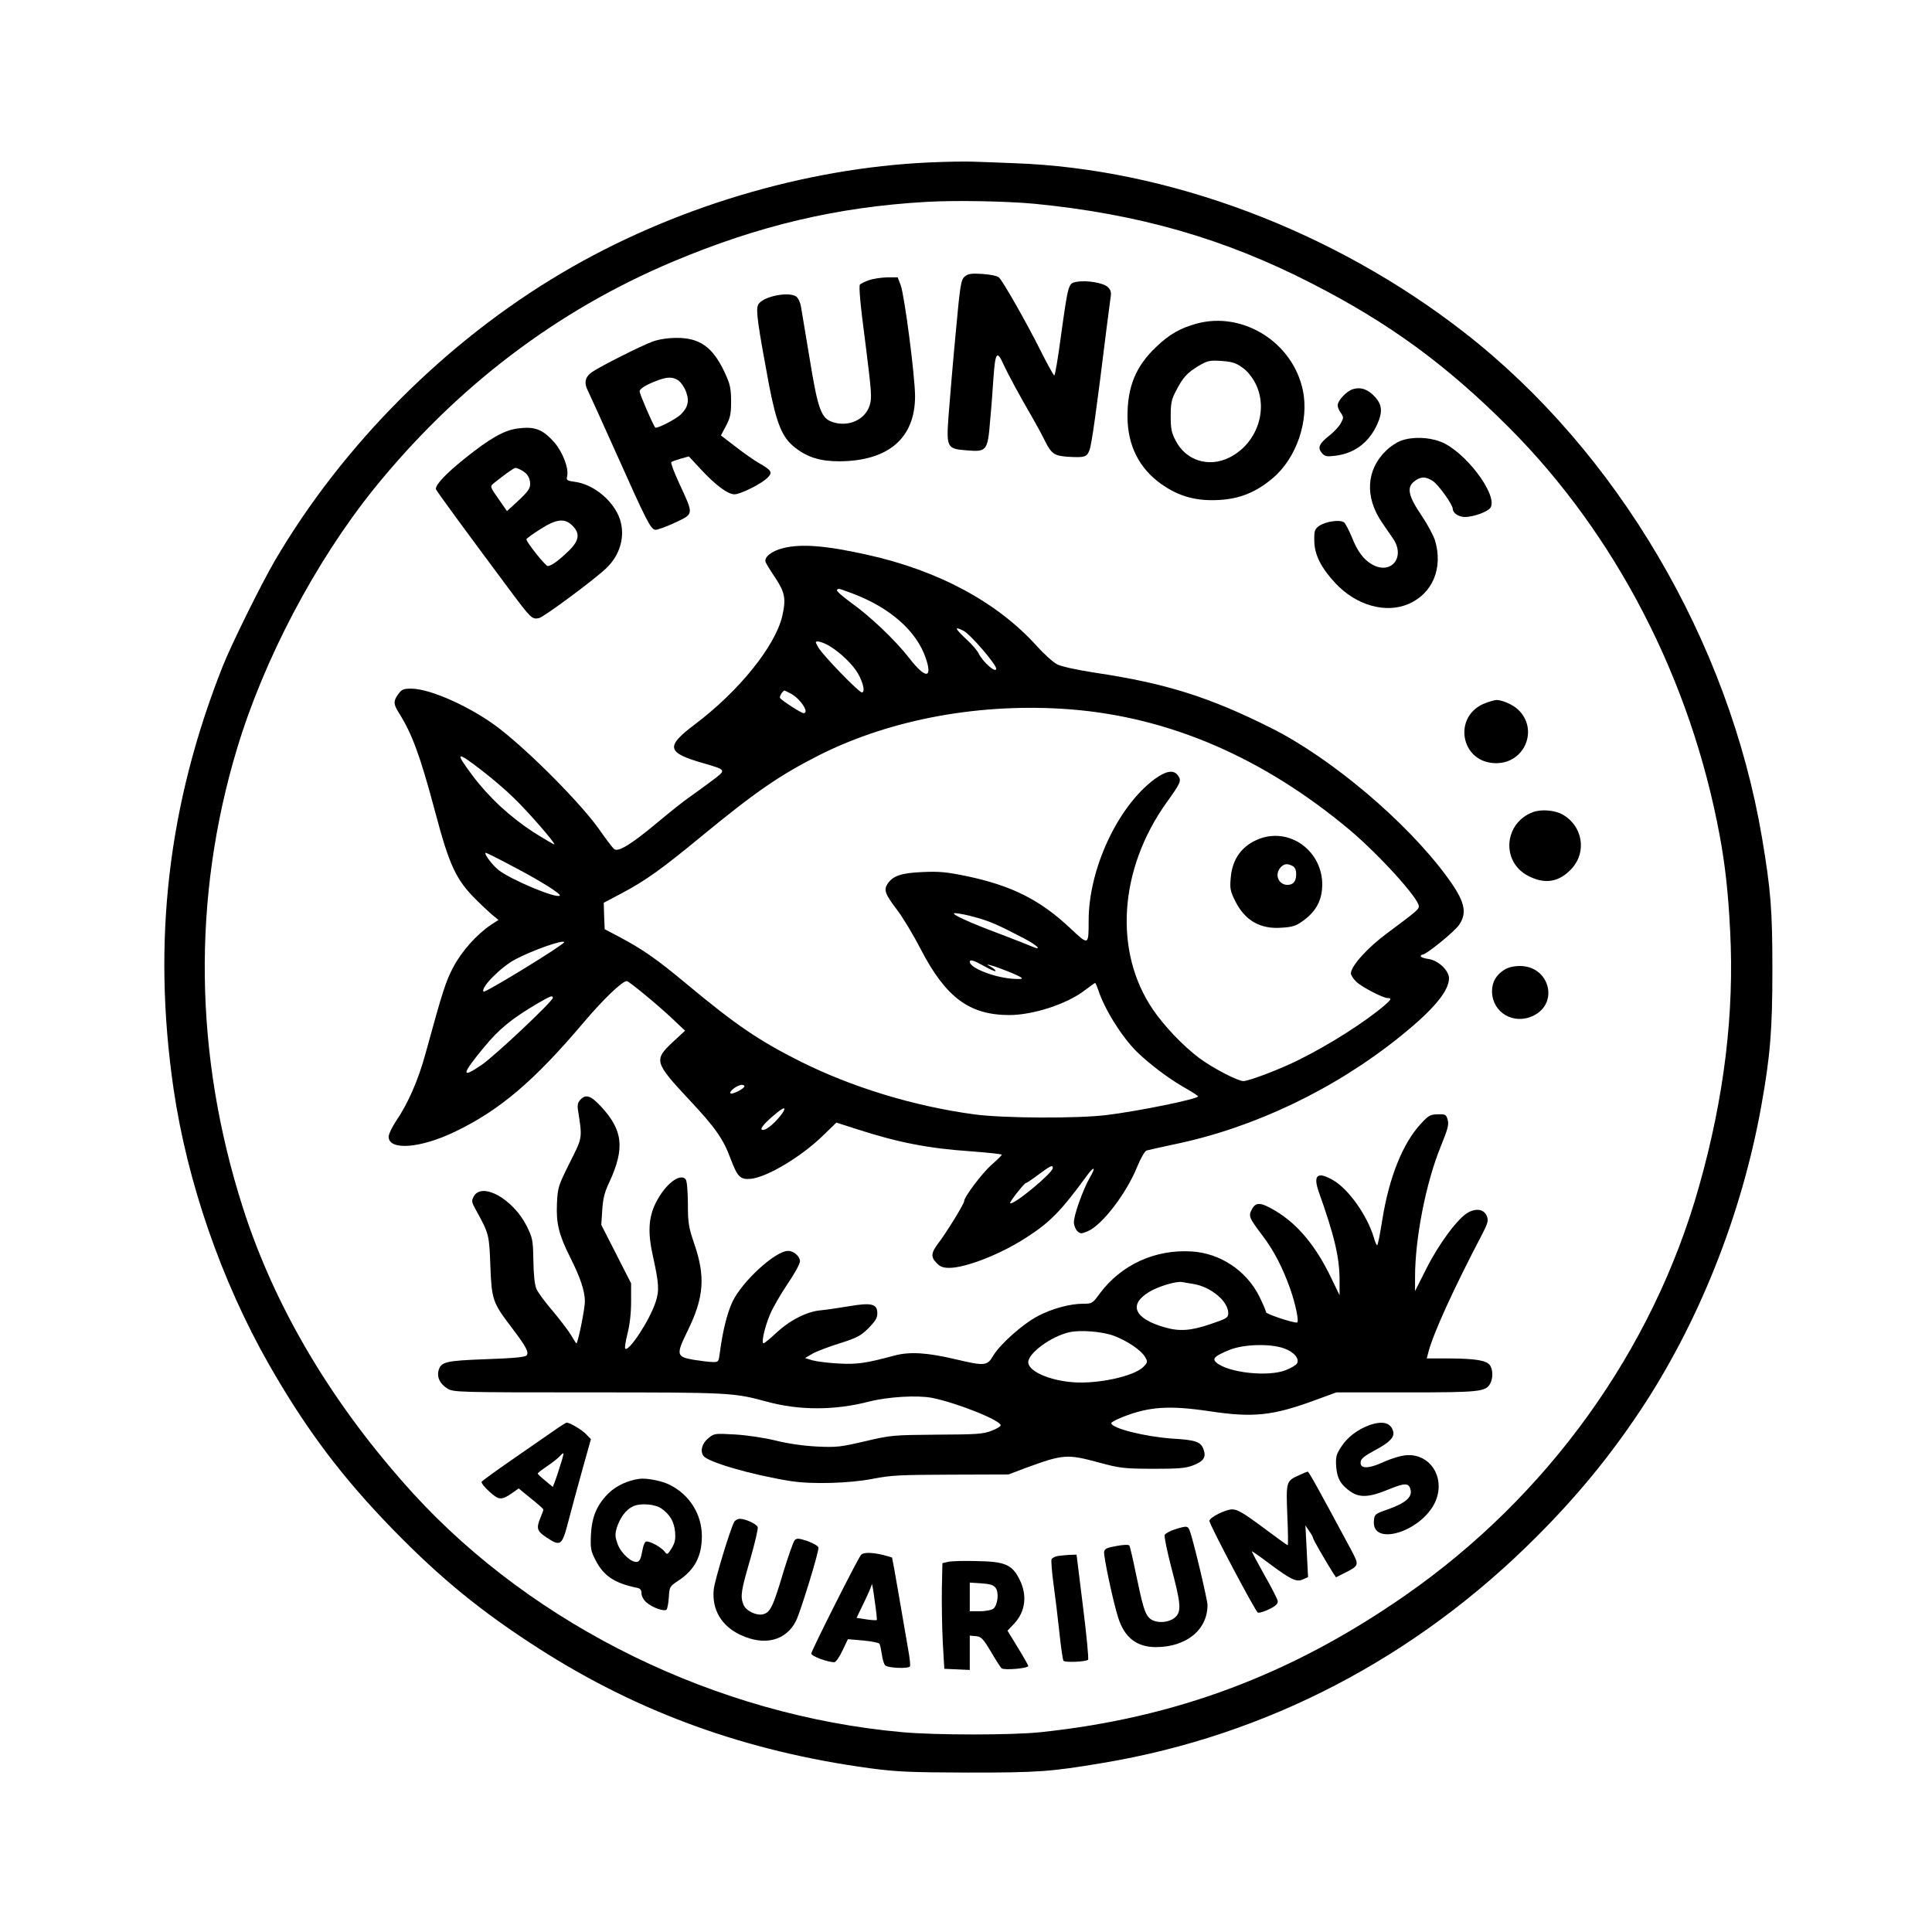 <?xml version="1.0" standalone="no"?>
<!DOCTYPE svg PUBLIC "-//W3C//DTD SVG 20010904//EN"
 "http://www.w3.org/TR/2001/REC-SVG-20010904/DTD/svg10.dtd">
<svg version="1.0" xmlns="http://www.w3.org/2000/svg"
 width="1024pt" height="1024pt" viewBox="0 0 1024 1024"
 preserveAspectRatio="xMidYMid meet">

<g transform="translate(0,1024) scale(0.1,-0.1)"
fill="#000000" stroke="none">
<path d="M4925 9379 c-663 -30 -1364 -241 -1946 -585 -615 -363 -1163 -912
-1523 -1527 -71 -122 -230 -443 -275 -557 -291 -734 -375 -1460 -261 -2242 73
-496 254 -1018 505 -1459 197 -345 388 -599 660 -878 253 -259 466 -433 770
-628 530 -340 1100 -546 1755 -635 144 -19 210 -22 520 -23 372 0 435 4 715
51 868 145 1659 557 2299 1199 214 214 383 420 544 660 314 470 543 1044 647
1622 48 267 59 406 59 723 0 318 -8 419 -55 700 -176 1041 -768 2047 -1577
2677 -691 539 -1570 870 -2387 898 -77 3 -174 7 -215 8 -41 2 -147 0 -235 -4z
m558 -219 c551 -54 1006 -184 1469 -422 411 -210 713 -431 1044 -762 568 -568
966 -1339 1119 -2166 28 -150 45 -300 55 -502 23 -434 -31 -885 -165 -1357
-244 -867 -803 -1644 -1560 -2169 -601 -418 -1215 -648 -1930 -723 -149 -16
-556 -16 -732 0 -983 88 -1947 559 -2592 1264 -426 468 -733 982 -904 1517
-258 807 -269 1640 -31 2431 143 475 415 991 725 1377 436 540 969 946 1585
1205 456 192 871 290 1344 317 154 9 422 4 573 -10z"/>
<path d="M5113 8774 c-20 -18 -24 -41 -48 -304 -15 -157 -31 -350 -37 -428
-13 -175 -10 -181 96 -189 106 -9 111 -3 124 159 7 73 14 171 17 218 10 145
19 157 55 76 22 -48 89 -172 147 -271 22 -38 55 -98 72 -133 34 -68 50 -78
121 -83 88 -5 100 -2 114 34 12 28 38 217 91 647 9 69 18 141 21 161 5 29 2
41 -14 57 -23 23 -112 38 -167 28 -43 -8 -43 -10 -82 -288 -15 -115 -31 -208
-35 -208 -4 0 -38 62 -76 138 -74 147 -194 358 -217 381 -8 8 -43 16 -87 19
-61 4 -77 1 -95 -14z"/>
<path d="M4606 8755 c-21 -7 -43 -18 -48 -23 -7 -7 2 -109 28 -304 34 -270 36
-297 23 -338 -24 -75 -113 -115 -196 -87 -61 20 -78 66 -123 344 -22 131 -42
252 -45 270 -3 18 -13 39 -21 48 -35 34 -186 4 -206 -41 -13 -27 -1 -107 57
-419 41 -213 71 -286 141 -339 66 -51 133 -71 234 -71 259 2 400 123 400 345
0 103 -55 529 -76 588 l-16 42 -56 0 c-31 -1 -74 -7 -96 -15z"/>
<path d="M6343 8525 c-87 -24 -144 -56 -213 -122 -110 -103 -155 -212 -154
-373 1 -151 61 -271 178 -355 82 -58 163 -85 264 -86 133 -1 229 33 328 117
126 106 194 306 159 467 -54 253 -317 418 -562 352z m240 -232 c27 -18 52 -49
71 -85 71 -140 7 -322 -140 -394 -109 -53 -229 -15 -283 91 -22 41 -26 63 -26
130 0 69 4 88 29 135 36 70 59 95 121 132 45 26 57 29 118 25 56 -4 77 -10
110 -34z"/>
<path d="M3460 8430 c-61 -22 -279 -132 -322 -162 -37 -25 -44 -58 -22 -99 9
-19 79 -172 154 -340 155 -347 178 -392 202 -397 10 -2 56 15 104 37 103 49
102 40 25 207 -28 60 -47 111 -43 115 4 3 26 11 50 18 l43 12 66 -71 c76 -82
141 -130 176 -130 30 0 136 52 172 85 32 31 27 41 -43 81 -26 15 -82 54 -124
87 l-77 59 27 51 c23 44 27 64 27 132 -1 71 -5 89 -36 155 -62 131 -131 180
-254 179 -44 0 -91 -7 -125 -19z m135 -206 c13 -9 32 -35 41 -60 19 -49 10
-85 -29 -122 -28 -26 -127 -76 -134 -68 -11 11 -83 178 -83 192 0 14 38 37 99
59 49 18 77 18 106 -1z"/>
<path d="M7173 8178 c-34 -9 -83 -60 -83 -87 0 -9 7 -27 17 -40 15 -22 15 -26
-1 -55 -9 -17 -37 -47 -62 -66 -53 -42 -62 -64 -37 -92 15 -17 26 -19 67 -14
104 12 181 69 226 168 28 63 26 101 -10 142 -37 41 -74 56 -117 44z"/>
<path d="M2744 7969 c-72 -9 -150 -54 -283 -161 -98 -79 -151 -135 -151 -160
0 -6 148 -208 390 -533 114 -153 120 -159 157 -151 26 6 291 202 356 264 74
70 102 170 73 259 -32 97 -139 186 -238 199 -44 6 -47 9 -42 30 10 40 -23 127
-67 178 -62 71 -105 87 -195 75z m19 -221 c32 -17 46 -39 47 -73 0 -24 -12
-41 -61 -87 l-62 -57 -36 52 c-57 81 -56 78 -30 99 59 47 103 78 111 78 5 0
19 -5 31 -12z m271 -294 c42 -42 36 -80 -21 -135 -55 -53 -92 -79 -110 -79
-12 0 -113 126 -113 142 0 3 32 27 72 52 86 56 131 61 172 20z"/>
<path d="M7425 7904 c-22 -8 -57 -31 -78 -52 -106 -102 -114 -246 -23 -380 18
-26 44 -65 59 -86 68 -98 -9 -195 -110 -138 -45 25 -78 69 -108 145 -15 36
-33 71 -41 78 -20 17 -101 5 -133 -19 -23 -17 -26 -26 -25 -79 1 -73 35 -141
111 -223 110 -119 269 -164 391 -110 126 56 181 190 138 335 -8 26 -40 86 -71
132 -71 104 -80 149 -40 181 34 27 61 28 100 2 29 -19 105 -125 105 -147 0
-22 31 -43 64 -43 48 0 125 29 137 51 37 70 -139 300 -266 348 -65 25 -151 27
-210 5z"/>
<path d="M4152 7335 c-60 -14 -104 -48 -94 -74 3 -9 25 -45 49 -80 54 -81 60
-115 39 -207 -38 -160 -230 -398 -464 -574 -155 -117 -149 -149 42 -204 130
-38 129 -35 44 -98 -40 -30 -93 -69 -118 -86 -25 -17 -99 -76 -165 -131 -140
-117 -209 -159 -230 -141 -8 6 -45 55 -82 108 -94 132 -355 397 -523 528 -143
112 -367 214 -470 214 -42 0 -51 -4 -69 -29 -27 -37 -26 -53 3 -99 71 -113
113 -228 191 -520 77 -291 112 -366 222 -474 37 -37 79 -75 92 -85 l23 -19
-40 -26 c-75 -50 -156 -141 -200 -225 -40 -76 -55 -123 -147 -458 -38 -140
-93 -265 -156 -357 -21 -32 -39 -69 -39 -83 0 -74 167 -62 350 26 238 114 420
268 687 584 102 120 201 215 225 215 11 0 158 -121 236 -194 l73 -69 -66 -61
c-100 -94 -97 -107 89 -306 136 -145 179 -206 217 -308 38 -101 52 -115 109
-110 87 9 270 119 384 231 l69 67 106 -34 c222 -72 383 -103 604 -118 92 -7
167 -15 167 -18 0 -3 -25 -28 -56 -55 -51 -46 -144 -170 -144 -192 0 -14 -93
-165 -135 -220 -41 -54 -43 -75 -10 -108 18 -19 35 -25 66 -25 88 0 274 73
409 161 126 81 183 139 324 332 37 50 45 40 12 -15 -36 -63 -87 -205 -84 -239
1 -17 10 -37 19 -45 15 -14 21 -14 54 0 76 32 205 200 262 341 19 46 40 83 50
87 10 3 77 18 148 33 420 87 847 290 1197 572 175 141 258 240 258 308 0 41
-57 95 -108 102 -23 3 -42 10 -42 14 0 5 4 9 9 9 20 0 169 121 194 157 46 67
31 128 -66 259 -213 289 -610 625 -929 785 -329 165 -558 237 -931 293 -103
16 -180 33 -204 45 -21 11 -68 53 -106 95 -209 233 -522 402 -902 486 -216 48
-347 59 -443 35z m365 -240 c201 -76 341 -199 390 -344 37 -109 -2 -110 -87 0
-73 94 -206 221 -307 293 -45 33 -80 63 -77 68 7 11 4 11 81 -17z m591 -199
c36 -19 172 -177 172 -200 0 -27 -69 33 -94 82 -8 16 -35 47 -59 69 -67 62
-73 77 -19 49z m-722 -74 c51 -28 112 -82 148 -131 36 -50 56 -121 34 -121
-16 0 -207 197 -231 239 -17 30 -17 31 0 31 10 -1 32 -9 49 -18z m-197 -257
c52 -26 104 -105 70 -105 -12 0 -116 67 -125 81 -4 7 14 37 24 39 2 0 16 -7
31 -15z m1487 -85 c526 -42 1022 -257 1479 -640 156 -132 365 -362 365 -403 0
-17 -9 -25 -169 -144 -103 -76 -191 -174 -191 -212 0 -10 13 -29 28 -44 29
-28 142 -87 167 -87 22 0 19 -8 -16 -38 -101 -87 -294 -210 -454 -289 -95 -48
-265 -113 -295 -113 -30 0 -166 71 -235 123 -85 64 -185 169 -244 256 -209
306 -181 742 71 1096 77 107 81 117 62 144 -23 33 -63 26 -125 -19 -194 -144
-349 -475 -349 -749 0 -133 0 -132 -94 -44 -162 153 -311 228 -551 279 -107
22 -146 26 -234 22 -115 -5 -159 -20 -187 -63 -21 -32 -13 -54 51 -138 29 -38
86 -132 125 -208 133 -256 258 -349 470 -349 125 0 304 58 398 130 29 22 54
40 56 40 3 0 10 -17 17 -37 33 -102 124 -248 205 -328 67 -65 166 -140 246
-186 43 -24 78 -47 78 -50 0 -14 -319 -79 -485 -99 -153 -19 -544 -17 -697 3
-322 43 -653 144 -930 283 -216 109 -336 190 -598 408 -162 135 -233 184 -359
251 l-76 40 -3 70 -2 70 98 52 c123 65 212 129 417 298 293 241 417 326 630
434 381 191 859 278 1331 241z m-3119 -326 c54 -42 129 -106 166 -143 77 -74
221 -240 215 -246 -2 -2 -51 27 -110 64 -126 82 -237 185 -324 301 -96 128
-87 132 53 24z m161 -506 c142 -74 257 -146 249 -155 -18 -17 -261 85 -325
136 -34 27 -81 91 -67 91 4 0 68 -32 143 -72z m2449 -269 c77 -21 120 -39 261
-113 75 -39 101 -69 35 -40 -21 9 -90 36 -153 60 -175 65 -281 114 -248 114
15 0 63 -9 105 -21z m-2177 -133 c0 -13 -419 -270 -427 -262 -19 19 94 133
170 172 93 49 257 106 257 90z m2227 -127 c30 -17 57 -29 59 -26 3 3 -7 13
-23 22 -26 15 -26 15 -3 9 43 -11 154 -56 165 -67 7 -6 -12 -8 -56 -4 -97 9
-219 58 -219 89 0 15 22 8 77 -23z m-2287 -168 c0 -18 -308 -308 -377 -355
-111 -76 -108 -52 13 94 80 97 145 150 284 232 67 39 80 44 80 29z m1015 -471
c-10 -16 -66 -42 -73 -35 -10 10 37 45 60 45 10 0 16 -5 13 -10z m189 -157
c-38 -46 -78 -77 -95 -71 -14 5 18 41 80 91 44 37 52 26 15 -20z m1446 -274
c0 -26 -212 -201 -226 -186 -5 5 75 107 84 107 4 0 34 20 67 45 62 46 75 53
75 34z"/>
<path d="M6677 5795 c-93 -35 -146 -106 -154 -209 -5 -54 -2 -70 23 -120 51
-104 133 -152 247 -143 55 3 77 10 110 34 64 45 98 99 104 170 17 188 -159
330 -330 268z m174 -145 c13 -7 19 -21 19 -43 0 -38 -15 -57 -46 -57 -48 0
-70 55 -37 92 18 20 36 23 64 8z"/>
<path d="M7877 6515 c-181 -64 -139 -320 53 -320 154 0 227 183 114 286 -29
26 -83 49 -113 49 -9 -1 -33 -7 -54 -15z"/>
<path d="M8126 5936 c-155 -57 -171 -263 -27 -338 90 -47 166 -34 233 40 79
88 56 223 -48 284 -43 24 -112 30 -158 14z"/>
<path d="M7975 5101 c-45 -27 -68 -67 -67 -118 3 -111 115 -176 218 -127 139
66 87 264 -70 264 -32 0 -62 -7 -81 -19z"/>
<path d="M3075 4410 c-13 -14 -16 -29 -11 -57 23 -149 24 -140 -45 -277 -60
-121 -63 -129 -67 -214 -5 -105 10 -167 70 -286 54 -107 78 -179 78 -234 0
-40 -37 -222 -45 -222 -2 0 -14 19 -28 43 -14 24 -58 81 -97 128 -40 46 -79
99 -87 118 -9 21 -15 74 -16 150 -2 110 -4 119 -36 184 -72 142 -236 234 -280
156 -13 -24 -12 -30 13 -75 68 -123 69 -129 75 -294 7 -179 12 -194 112 -325
77 -102 94 -132 80 -149 -8 -9 -68 -15 -214 -20 -217 -8 -241 -14 -253 -62 -9
-35 9 -70 48 -94 32 -19 51 -20 743 -20 751 0 773 -1 949 -49 172 -47 359 -47
541 0 103 26 256 35 335 20 134 -27 366 -120 364 -146 0 -5 -23 -19 -50 -29
-43 -17 -79 -19 -289 -20 -234 -2 -243 -3 -380 -35 -129 -30 -149 -33 -255
-28 -73 4 -153 15 -220 32 -62 15 -150 28 -215 32 -109 6 -110 6 -143 -22 -31
-26 -42 -65 -24 -91 22 -33 255 -101 462 -134 114 -18 314 -12 436 12 96 19
145 21 414 22 l305 1 90 34 c202 74 220 75 391 29 111 -30 130 -32 284 -33
137 0 173 3 213 18 57 22 71 43 56 85 -14 40 -42 50 -164 57 -146 10 -325 55
-325 82 0 5 26 19 59 32 141 56 248 63 463 31 233 -35 335 -24 567 62 l104 38
369 0 c392 0 423 3 447 48 15 28 14 74 -2 96 -19 26 -78 35 -214 36 l-121 0
10 38 c28 103 136 338 282 617 31 60 36 75 27 98 -14 37 -54 45 -99 21 -54
-29 -155 -165 -222 -298 l-60 -119 0 74 c0 207 58 501 136 692 38 93 44 117
37 142 -8 28 -12 30 -53 29 -39 -1 -49 -6 -90 -51 -95 -103 -167 -282 -203
-505 -12 -76 -24 -138 -28 -138 -3 0 -12 19 -18 43 -35 115 -133 254 -214 301
-84 49 -109 29 -77 -62 84 -236 110 -347 110 -471 l0 -76 -44 91 c-82 171
-178 286 -297 357 -78 46 -103 47 -124 7 -19 -36 -15 -44 58 -141 59 -78 105
-167 145 -279 30 -86 49 -180 36 -180 -28 0 -164 46 -164 55 0 7 -16 44 -35
83 -69 138 -208 230 -359 239 -195 12 -374 -71 -487 -223 -38 -52 -41 -54 -87
-54 -71 0 -167 -26 -242 -66 -80 -42 -200 -149 -236 -210 -32 -54 -45 -55
-201 -18 -149 35 -241 41 -323 19 -153 -41 -195 -47 -295 -42 -55 3 -118 11
-139 17 l-39 12 39 23 c21 12 86 37 144 55 92 29 111 39 153 80 36 37 47 54
47 79 0 50 -30 58 -148 38 -53 -9 -122 -19 -152 -22 -73 -6 -163 -52 -236
-120 -32 -30 -62 -54 -67 -55 -13 0 5 83 33 150 14 36 57 109 93 163 37 54 67
108 67 122 0 26 -33 55 -63 55 -67 0 -243 -161 -295 -270 -28 -60 -52 -156
-67 -272 -6 -46 -7 -48 -38 -47 -18 0 -63 6 -102 12 -90 16 -92 27 -32 150 89
180 97 291 36 467 -29 86 -33 107 -33 212 -1 75 -5 121 -13 129 -32 32 -110
-31 -158 -128 -38 -77 -42 -156 -15 -278 33 -149 35 -185 15 -246 -31 -96
-142 -265 -161 -247 -4 4 2 40 12 80 12 46 19 108 19 170 l0 96 -79 155 -79
155 5 78 c4 61 12 95 38 149 83 180 72 276 -47 403 -53 56 -79 64 -108 32z
m3249 -975 c94 -15 186 -92 186 -155 0 -24 -8 -29 -94 -58 -106 -36 -166 -40
-247 -16 -157 46 -189 119 -79 186 49 30 143 58 175 53 11 -2 38 -7 59 -10z
m-420 -275 c72 -27 146 -78 165 -112 15 -25 14 -29 -8 -52 -48 -50 -243 -93
-376 -82 -126 10 -235 59 -235 106 0 48 121 137 218 159 58 13 174 4 236 -19z
m900 -66 c53 -18 86 -56 70 -81 -5 -9 -32 -24 -59 -35 -93 -37 -305 -14 -368
40 -24 21 -9 35 69 67 73 30 212 35 288 9z"/>
<path d="M2930 2653 c-36 -25 -134 -93 -218 -151 -84 -58 -155 -110 -159 -115
-4 -6 15 -30 41 -53 51 -47 65 -47 127 -3 l28 20 65 -53 c36 -29 66 -55 66
-59 0 -4 -7 -23 -15 -42 -24 -58 -19 -72 32 -106 74 -49 82 -44 115 84 16 61
49 184 74 273 l46 164 -24 25 c-22 24 -88 63 -105 63 -4 -1 -37 -21 -73 -47z
m40 -178 c-10 -33 -23 -73 -29 -88 l-11 -28 -40 33 c-22 18 -40 35 -40 38 0 3
22 20 50 39 27 18 57 42 66 52 10 11 19 18 20 16 2 -2 -5 -30 -16 -62z"/>
<path d="M7257 2686 c-62 -23 -116 -64 -148 -114 -27 -41 -30 -54 -27 -105 5
-64 25 -98 78 -134 47 -32 99 -29 198 12 86 35 107 36 117 4 14 -42 -23 -75
-119 -109 -69 -24 -71 -26 -74 -61 -12 -137 247 -60 323 96 60 126 -20 261
-150 252 -29 -2 -80 -17 -122 -36 -82 -38 -127 -37 -121 2 2 16 23 32 73 59
80 42 108 71 99 102 -13 46 -56 57 -127 32z"/>
<path d="M6885 2421 c-68 -31 -69 -32 -62 -211 4 -88 5 -160 2 -160 -3 0 -62
43 -132 95 -103 77 -135 95 -162 95 -35 0 -121 -43 -121 -61 0 -19 244 -481
257 -486 7 -3 34 5 60 18 37 18 47 29 45 44 -2 11 -34 74 -72 140 -37 66 -66
121 -65 123 1 1 42 -27 91 -64 118 -88 146 -101 180 -85 l27 12 -7 137 -7 137
20 -30 c12 -16 21 -34 21 -38 0 -7 59 -109 106 -185 l15 -22 42 21 c82 41 82
42 39 123 -177 330 -225 416 -231 416 -3 0 -24 -9 -46 -19z"/>
<path d="M3390 2402 c-62 -8 -122 -36 -163 -75 -63 -62 -90 -125 -95 -222 -3
-72 -1 -85 25 -135 42 -82 100 -121 216 -145 21 -4 27 -11 27 -30 0 -14 11
-35 26 -48 32 -28 95 -50 107 -38 4 4 10 34 12 65 3 56 5 58 50 88 87 57 125
130 125 236 0 115 -64 218 -168 271 -42 22 -124 38 -162 33z m118 -159 c44
-32 65 -69 70 -122 3 -40 0 -57 -18 -87 -23 -36 -23 -36 -39 -16 -18 22 -72
52 -94 52 -9 0 -17 -18 -23 -52 -7 -39 -14 -54 -27 -56 -29 -6 -84 44 -103 93
-14 39 -15 52 -5 87 17 54 49 97 86 114 40 19 120 12 153 -13z"/>
<path d="M3891 2173 c-22 -42 -103 -309 -108 -357 -11 -107 41 -195 143 -242
127 -59 240 -30 293 75 24 48 123 370 119 389 -2 8 -28 23 -58 34 -45 15 -56
16 -68 5 -7 -8 -35 -87 -62 -176 -53 -178 -68 -208 -106 -217 -35 -9 -92 19
-104 52 -17 43 -12 74 36 238 25 87 43 164 40 172 -6 17 -65 44 -95 44 -11 0
-25 -8 -30 -17z"/>
<path d="M6227 2134 c-26 -8 -51 -22 -54 -30 -3 -9 13 -87 36 -175 45 -171 50
-213 33 -245 -25 -46 -120 -56 -154 -16 -21 24 -33 65 -67 229 -16 79 -32 147
-35 151 -3 6 -32 5 -68 -2 -52 -9 -64 -15 -66 -32 -3 -24 49 -270 75 -349 33
-104 98 -155 199 -155 161 0 274 91 274 223 0 26 -67 310 -91 385 -12 36 -15
37 -82 16z"/>
<path d="M4563 1998 c-21 -27 -263 -508 -263 -522 0 -14 86 -46 122 -46 8 0
27 27 43 61 l29 61 81 -7 c44 -4 83 -12 86 -17 4 -6 9 -31 13 -56 3 -25 11
-51 17 -58 12 -15 124 -20 132 -6 3 4 -1 43 -9 87 -8 44 -30 172 -49 284 -19
112 -36 205 -37 206 -2 1 -24 7 -50 14 -61 14 -103 14 -115 -1z m84 -344 c-2
-3 -27 -1 -56 3 l-51 8 40 83 c22 45 40 88 41 95 1 6 8 -32 15 -87 8 -54 13
-100 11 -102z"/>
<path d="M5607 1993 c-16 -3 -31 -11 -34 -18 -2 -8 2 -67 11 -132 9 -65 23
-180 31 -256 8 -77 18 -143 21 -149 7 -11 119 -6 131 5 4 4 -8 131 -27 282
l-34 275 -35 -1 c-20 -1 -49 -4 -64 -6z"/>
<path d="M5025 1962 l-30 -7 -3 -140 c-1 -77 1 -203 5 -280 l8 -140 68 -3 67
-3 0 91 0 91 33 -3 c28 -3 37 -12 79 -82 25 -43 51 -83 56 -88 12 -12 142 -1
142 12 0 4 -25 48 -55 97 l-55 90 35 37 c60 64 71 150 29 234 -39 79 -77 96
-229 98 -66 2 -133 0 -150 -4z m252 -138 c19 -25 11 -94 -13 -111 -10 -7 -42
-13 -71 -13 l-53 0 0 76 0 76 61 -4 c46 -3 65 -9 76 -24z"/>
</g>
</svg>
